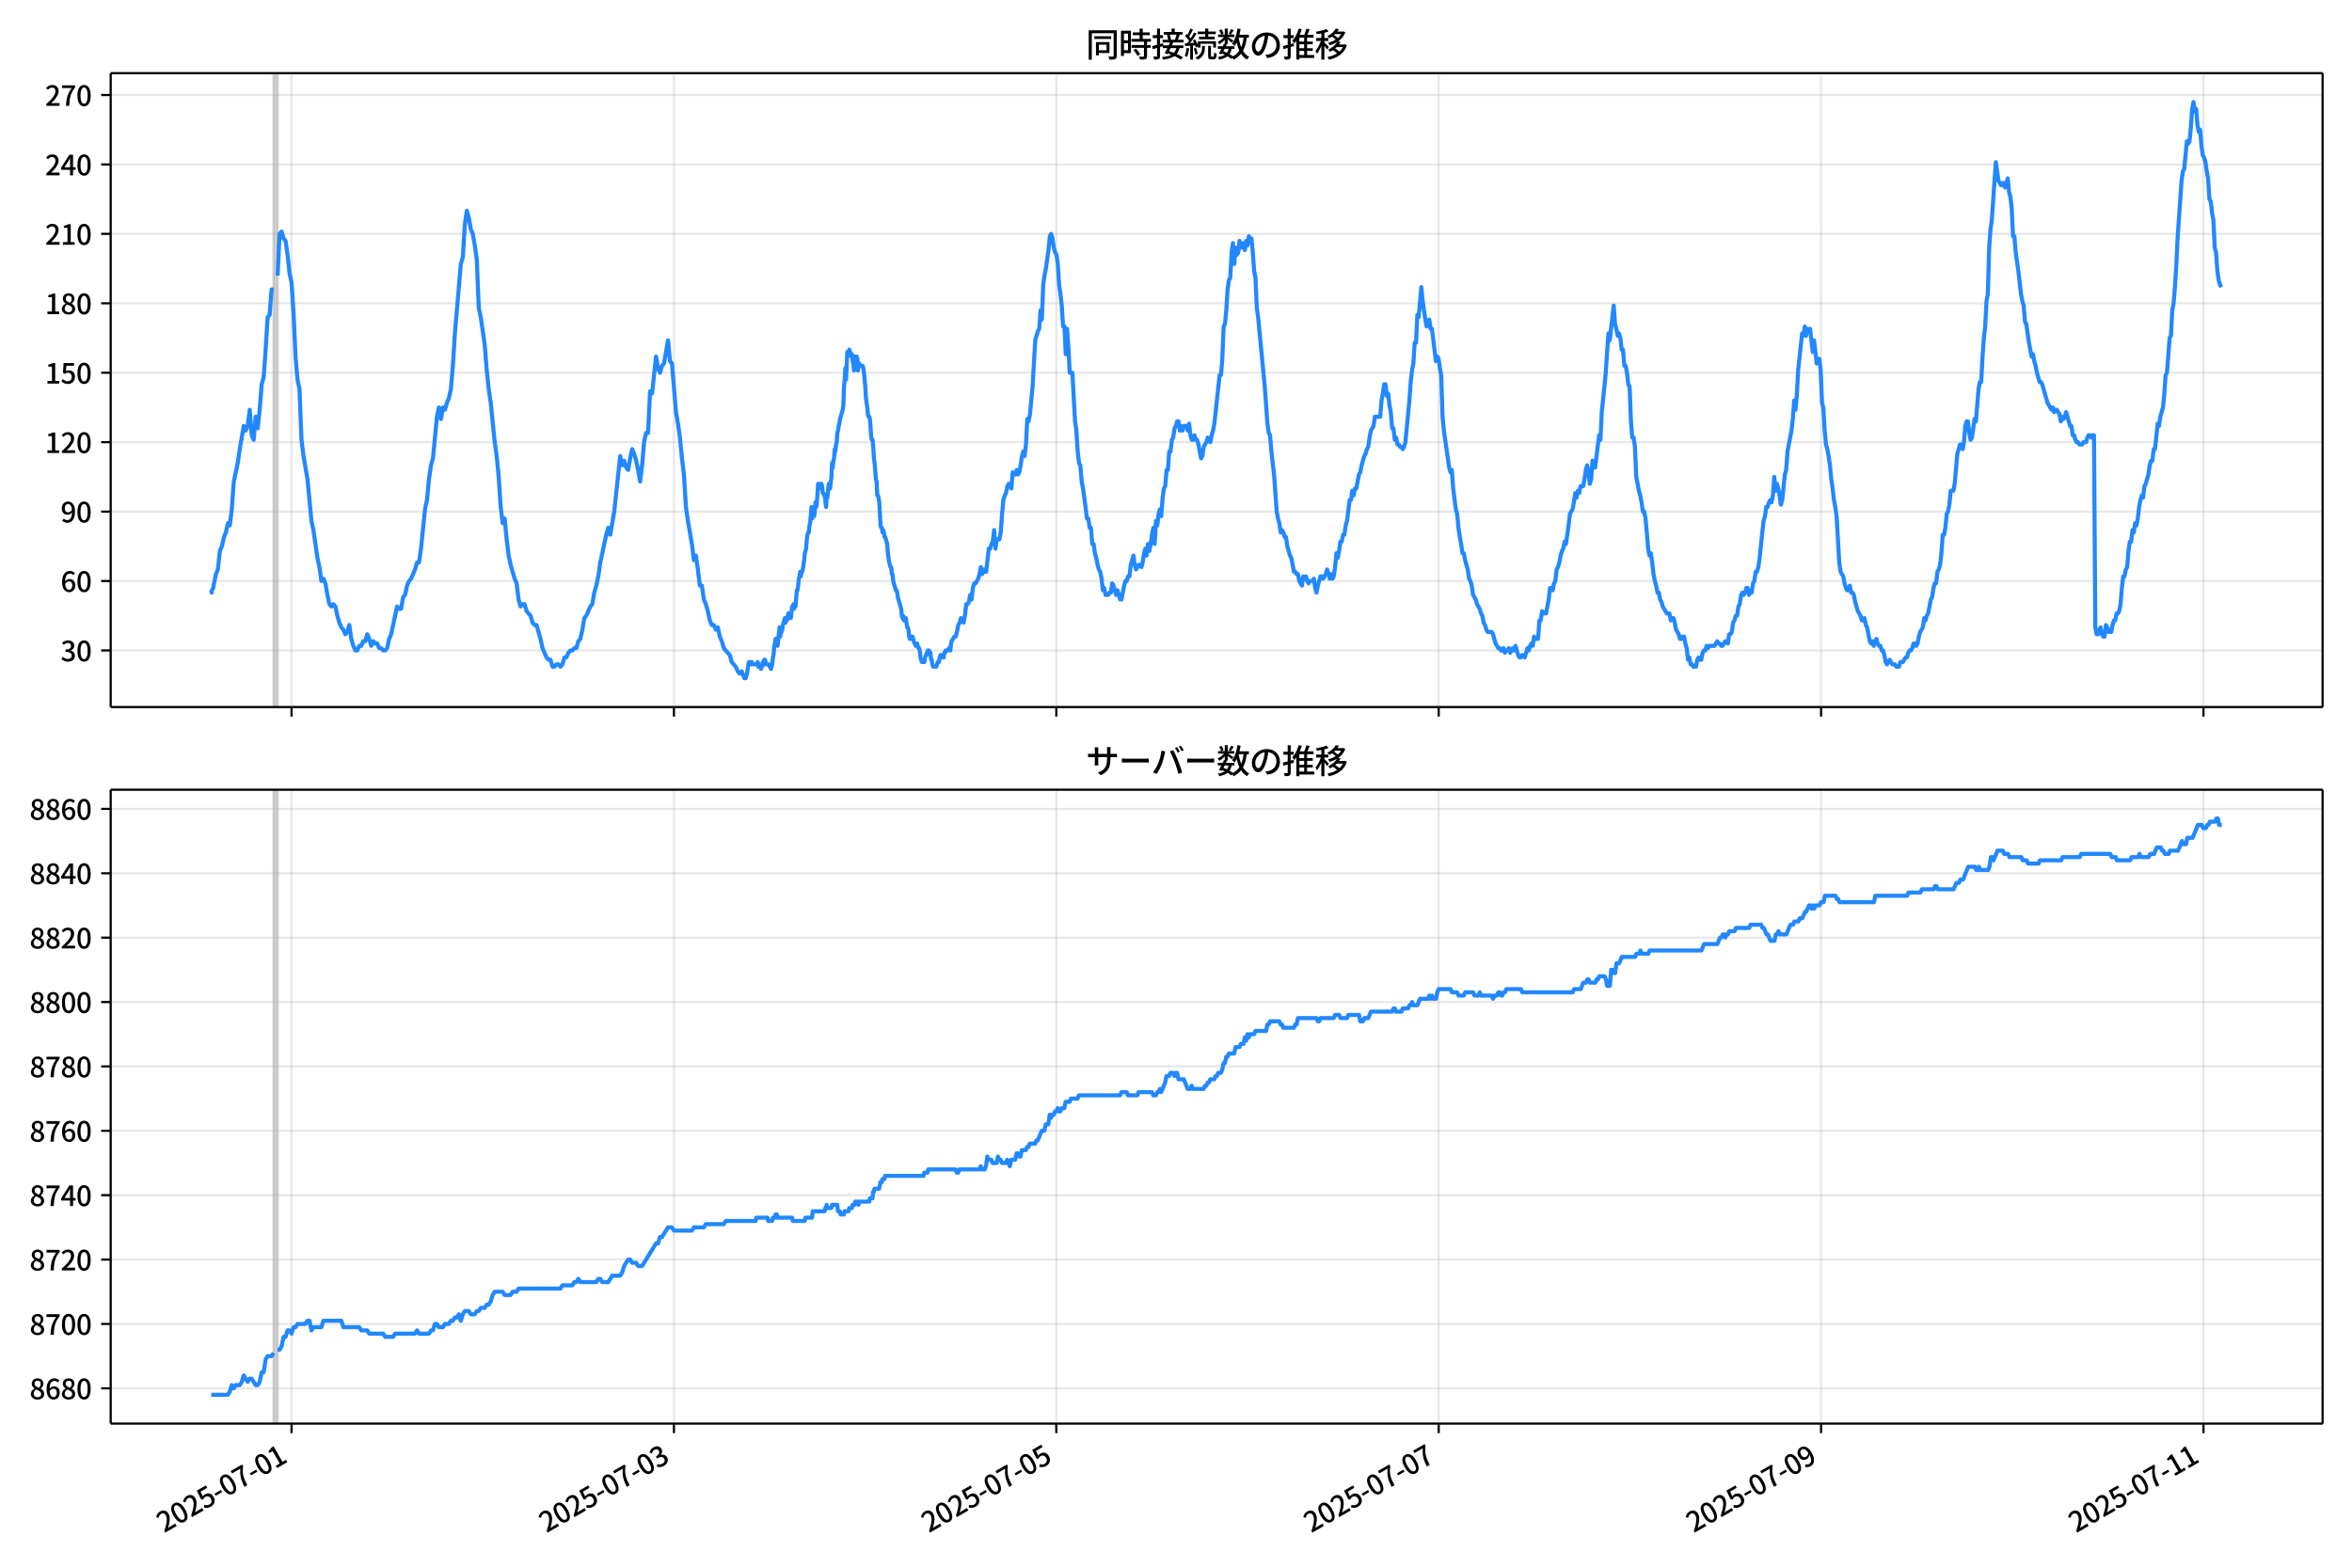 <!DOCTYPE svg  PUBLIC '-//W3C//DTD SVG 1.1//EN'  'http://www.w3.org/Graphics/SVG/1.1/DTD/svg11.dtd'>
<svg version="1.1" viewBox="0 0 864 576" xmlns="http://www.w3.org/2000/svg" xmlns:xlink="http://www.w3.org/1999/xlink">
 <defs>
  <style type="text/css">*{stroke-linejoin: round; stroke-linecap: butt}</style>
 </defs>
 <g id="aa">
  <g id="ab">
   <path d="m0 576h864v-576h-864z" fill="#fff"/>
  </g>
  <g id="ac">
   <g id="ad">
    <path d="m40.66 259.78h812.54v-232.9h-812.54z" fill="#fff"/>
   </g>
   <g id="ae">
    <path d="m100.51 259.78h1.463v-232.9h-1.463z" clip-path="url(#e)" fill="#808080" opacity=".3" stroke="#808080"/>
   </g>
   <g id="af">
    <g id="ag">
     <g id="ah">
      <path d="m107.09 259.78v-232.9" clip-path="url(#e)" fill="none" stroke="#b0b0b0" stroke-linecap="square" stroke-opacity=".3" stroke-width=".8"/>
     </g>
     <g id="ai">
      <defs>
       <path id="h" d="m0 0v3.5" stroke="#000" stroke-width=".8"/>
      </defs>
      <use x="107.095" y="259.778" stroke="#000000" stroke-width=".8" xlink:href="#h"/>
     </g>
    </g>
    <g id="aj">
     <g id="ak">
      <path d="m247.56 259.78v-232.9" clip-path="url(#e)" fill="none" stroke="#b0b0b0" stroke-linecap="square" stroke-opacity=".3" stroke-width=".8"/>
     </g>
     <g id="al">
      <use x="247.563" y="259.778" stroke="#000000" stroke-width=".8" xlink:href="#h"/>
     </g>
    </g>
    <g id="am">
     <g id="an">
      <path d="m388.03 259.78v-232.9" clip-path="url(#e)" fill="none" stroke="#b0b0b0" stroke-linecap="square" stroke-opacity=".3" stroke-width=".8"/>
     </g>
     <g id="ao">
      <use x="388.032" y="259.778" stroke="#000000" stroke-width=".8" xlink:href="#h"/>
     </g>
    </g>
    <g id="ap">
     <g id="aq">
      <path d="m528.5 259.78v-232.9" clip-path="url(#e)" fill="none" stroke="#b0b0b0" stroke-linecap="square" stroke-opacity=".3" stroke-width=".8"/>
     </g>
     <g id="ar">
      <use x="528.501" y="259.778" stroke="#000000" stroke-width=".8" xlink:href="#h"/>
     </g>
    </g>
    <g id="as">
     <g id="at">
      <path d="m668.97 259.78v-232.9" clip-path="url(#e)" fill="none" stroke="#b0b0b0" stroke-linecap="square" stroke-opacity=".3" stroke-width=".8"/>
     </g>
     <g id="au">
      <use x="668.969" y="259.778" stroke="#000000" stroke-width=".8" xlink:href="#h"/>
     </g>
    </g>
    <g id="av">
     <g id="aw">
      <path d="m809.44 259.78v-232.9" clip-path="url(#e)" fill="none" stroke="#b0b0b0" stroke-linecap="square" stroke-opacity=".3" stroke-width=".8"/>
     </g>
     <g id="ax">
      <use x="809.438" y="259.778" stroke="#000000" stroke-width=".8" xlink:href="#h"/>
     </g>
    </g>
   </g>
   <g id="ay">
    <g id="az">
     <g id="ba">
      <path d="m40.66 238.99h812.54" clip-path="url(#e)" fill="none" stroke="#b0b0b0" stroke-linecap="square" stroke-opacity=".3" stroke-width=".8"/>
     </g>
     <g id="bb">
      <defs>
       <path id="b" d="m0 0h-3.5" stroke="#000" stroke-width=".8"/>
      </defs>
      <use x="40.66" y="238.988" stroke="#000000" stroke-width=".8" xlink:href="#b"/>
     </g>
     <g id="bc">
      <!-- 30 -->
      <g transform="translate(22.26 242.97) scale(.1 -.1)">
       <defs>
        <path id="r" transform="scale(.016)" d="m1715-90q-371 0-656 90t-503 240q-217 150-377 323l359 474q211-205 479-359 269-153 634-153 269 0 467 92 199 93 311 266t112 423q0 256-125 451t-429 300q-304 106-835 106v551q467 0 732 105 266 106 384 291 119 186 119 423 0 307-192 489-192 183-531 183-269 0-503-119-233-118-438-316l-384 460q282 256 614 413 333 157 737 157 422 0 748-144 327-144 512-413 186-269 186-659 0-403-221-685-221-281-592-422v-26q269-70 490-227t349-400 128-557q0-422-215-726-214-304-573-468-358-163-787-163z"/>
        <path id="a" transform="scale(.016)" d="m1830-90q-460 0-806 275-346 276-535 823-188 547-188 1366 0 820 188 1357 189 538 535 803 346 266 806 266 461 0 800-269 340-269 528-803 189-534 189-1354 0-819-189-1366-188-547-528-823-339-275-800-275zm0 589q237 0 422 185 186 186 288 599 103 413 103 1091 0 679-103 1082-102 403-288 582-185 180-422 180-236 0-422-180-186-179-292-582-105-403-105-1082 0-678 105-1091 106-413 292-599 186-185 422-185z"/>
       </defs>
       <use xlink:href="#r"/>
       <use transform="translate(57)" xlink:href="#a"/>
      </g>
     </g>
    </g>
    <g id="bd">
     <g id="be">
      <path d="m40.66 213.48h812.54" clip-path="url(#e)" fill="none" stroke="#b0b0b0" stroke-linecap="square" stroke-opacity=".3" stroke-width=".8"/>
     </g>
     <g id="bf">
      <use x="40.66" y="213.479" stroke="#000000" stroke-width=".8" xlink:href="#b"/>
     </g>
     <g id="bg">
      <!-- 60 -->
      <g transform="translate(22.26 217.46) scale(.1 -.1)">
       <defs>
        <path id="l" transform="scale(.016)" d="m1971-90q-339 0-634 144-294 144-518 435-224 292-352 733-128 442-128 1044 0 678 147 1161 148 483 397 784 250 301 570 445t665 144q397 0 688-147 292-147 490-359l-403-448q-128 154-327 253-198 99-409 99-307 0-567-182-259-182-413-605-153-422-153-1145 0-608 115-1002t326-589q212-195 493-195 212 0 375 121 163 122 259 343t96 522q0 300-90 511-89 212-259 320-169 109-419 109-211 0-451-134t-458-461l-25 538q134 192 313 323t374 201q196 71 375 71 397 0 694-163 298-163 467-490 170-326 170-825 0-468-195-817-195-348-512-544-317-195-701-195z"/>
       </defs>
       <use xlink:href="#l"/>
       <use transform="translate(57)" xlink:href="#a"/>
      </g>
     </g>
    </g>
    <g id="bh">
     <g id="bi">
      <path d="m40.66 187.97h812.54" clip-path="url(#e)" fill="none" stroke="#b0b0b0" stroke-linecap="square" stroke-opacity=".3" stroke-width=".8"/>
     </g>
     <g id="bj">
      <use x="40.66" y="187.97" stroke="#000000" stroke-width=".8" xlink:href="#b"/>
     </g>
     <g id="bk">
      <!-- 90 -->
      <g transform="translate(22.26 191.95) scale(.1 -.1)">
       <defs>
        <path id="q" transform="scale(.016)" d="m1562-90q-410 0-708 150-297 151-502 356l403 461q141-160 346-256t422-96q224 0 425 102 202 103 352 333 151 230 237 614 87 384 87 941 0 589-115 970t-323 563-496 182q-205 0-372-118-166-118-262-336t-96-525q0-301 86-512 87-211 259-323 173-112 417-112 224 0 460 141 237 141 448 461l32-544q-134-180-313-314t-371-208-384-74q-391 0-689 166-297 167-467 496-169 330-169 823 0 467 195 816t515 541 698 192q339 0 636-138 298-137 519-419 221-281 349-710t128-1018q0-691-141-1187t-391-807q-249-310-563-461-313-150-652-150z"/>
       </defs>
       <use xlink:href="#q"/>
       <use transform="translate(57)" xlink:href="#a"/>
      </g>
     </g>
    </g>
    <g id="bl">
     <g id="bm">
      <path d="m40.66 162.46h812.54" clip-path="url(#e)" fill="none" stroke="#b0b0b0" stroke-linecap="square" stroke-opacity=".3" stroke-width=".8"/>
     </g>
     <g id="bn">
      <use x="40.66" y="162.461" stroke="#000000" stroke-width=".8" xlink:href="#b"/>
     </g>
     <g id="bo">
      <!-- 120 -->
      <g transform="translate(16.56 166.45) scale(.1 -.1)">
       <defs>
        <path id="k" transform="scale(.016)" d="m544 0v608h1037v3277h-845v467q333 58 579 147 247 90 451 218h557v-4109h915v-608h-2694z"/>
        <path id="d" transform="scale(.016)" d="m282 0v429q697 621 1164 1136 468 515 701 956 234 442 234 826 0 256-87 451-86 196-262 301-176 106-445 106-275 0-506-151-230-150-422-368l-416 410q301 333 637 518 336 186 803 186 429 0 749-176t496-493 176-745q0-455-224-919t-615-935q-390-470-889-950 186 20 394 36t374 16h1184v-634h-3046z"/>
       </defs>
       <use xlink:href="#k"/>
       <use transform="translate(57)" xlink:href="#d"/>
       <use transform="translate(114)" xlink:href="#a"/>
      </g>
     </g>
    </g>
    <g id="bp">
     <g id="bq">
      <path d="m40.66 136.95h812.54" clip-path="url(#e)" fill="none" stroke="#b0b0b0" stroke-linecap="square" stroke-opacity=".3" stroke-width=".8"/>
     </g>
     <g id="br">
      <use x="40.66" y="136.952" stroke="#000000" stroke-width=".8" xlink:href="#b"/>
     </g>
     <g id="bs">
      <!-- 150 -->
      <g transform="translate(16.56 140.94) scale(.1 -.1)">
       <defs>
        <path id="j" transform="scale(.016)" d="m1715-90q-365 0-653 90t-506 237q-217 147-383 307l352 480q134-134 294-246t361-183q202-70 452-70 262 0 473 118 212 119 333 346 122 227 122 541 0 460-247 716-246 256-649 256-224 0-384-64t-365-198l-365 237 141 2240h2387v-627h-1747l-109-1204q154 77 307 118 154 42 340 42 397 0 723-160t518-490q192-329 192-847 0-519-224-887t-586-560q-361-192-777-192z"/>
       </defs>
       <use xlink:href="#k"/>
       <use transform="translate(57)" xlink:href="#j"/>
       <use transform="translate(114)" xlink:href="#a"/>
      </g>
     </g>
    </g>
    <g id="bt">
     <g id="bu">
      <path d="m40.66 111.44h812.54" clip-path="url(#e)" fill="none" stroke="#b0b0b0" stroke-linecap="square" stroke-opacity=".3" stroke-width=".8"/>
     </g>
     <g id="bv">
      <use x="40.66" y="111.443" stroke="#000000" stroke-width=".8" xlink:href="#b"/>
     </g>
     <g id="bw">
      <!-- 180 -->
      <g transform="translate(16.56 115.43) scale(.1 -.1)">
       <defs>
        <path id="f" transform="scale(.016)" d="m1830-90q-441 0-787 163-345 164-547 448-202 285-202 650 0 314 122 557t314 419 403 291v32q-256 186-442 458-185 272-185 643 0 365 176 640t480 425q304 151 694 151 410 0 704-160t457-439q164-278 164-649 0-237-96-448t-234-381q-137-169-291-278v-32q218-115 397-285 179-169 288-406t109-557q0-346-189-628-189-281-532-448-342-166-803-166zm314 2708q205 198 310 419 106 221 106 464 0 211-83 384t-247 272q-163 99-393 99-288 0-480-183-192-182-192-502 0-256 134-429 135-172 359-294t486-230zm-294-2170q236 0 418 89 183 90 285 253 103 164 103 388 0 211-90 367-89 157-246 272-157 116-368 215t-454 195q-244-173-398-426-153-252-153-553 0-237 118-416 119-179 324-282 205-102 461-102z"/>
       </defs>
       <use xlink:href="#k"/>
       <use transform="translate(57)" xlink:href="#f"/>
       <use transform="translate(114)" xlink:href="#a"/>
      </g>
     </g>
    </g>
    <g id="bx">
     <g id="by">
      <path d="m40.66 85.933h812.54" clip-path="url(#e)" fill="none" stroke="#b0b0b0" stroke-linecap="square" stroke-opacity=".3" stroke-width=".8"/>
     </g>
     <g id="bz">
      <use x="40.66" y="85.933" stroke="#000000" stroke-width=".8" xlink:href="#b"/>
     </g>
     <g id="ca">
      <!-- 210 -->
      <g transform="translate(16.56 89.919) scale(.1 -.1)">
       <use xlink:href="#d"/>
       <use transform="translate(57)" xlink:href="#k"/>
       <use transform="translate(114)" xlink:href="#a"/>
      </g>
     </g>
    </g>
    <g id="cb">
     <g id="cc">
      <path d="m40.66 60.424h812.54" clip-path="url(#e)" fill="none" stroke="#b0b0b0" stroke-linecap="square" stroke-opacity=".3" stroke-width=".8"/>
     </g>
     <g id="cd">
      <use x="40.66" y="60.424" stroke="#000000" stroke-width=".8" xlink:href="#b"/>
     </g>
     <g id="ce">
      <!-- 240 -->
      <g transform="translate(16.56 64.41) scale(.1 -.1)">
       <defs>
        <path id="m" transform="scale(.016)" d="m2170 0v3072q0 192 12 457 13 266 20 458h-26q-90-179-183-365-92-185-195-364l-921-1415h2579v-576h-3328v493l1875 2957h858v-4717h-691z"/>
       </defs>
       <use xlink:href="#d"/>
       <use transform="translate(57)" xlink:href="#m"/>
       <use transform="translate(114)" xlink:href="#a"/>
      </g>
     </g>
    </g>
    <g id="cf">
     <g id="cg">
      <path d="m40.66 34.915h812.54" clip-path="url(#e)" fill="none" stroke="#b0b0b0" stroke-linecap="square" stroke-opacity=".3" stroke-width=".8"/>
     </g>
     <g id="ch">
      <use x="40.66" y="34.915" stroke="#000000" stroke-width=".8" xlink:href="#b"/>
     </g>
     <g id="ci">
      <!-- 270 -->
      <g transform="translate(16.56 38.901) scale(.1 -.1)">
       <defs>
        <path id="g" transform="scale(.016)" d="m1235 0q32 646 109 1187t224 1024 384 941 576 938h-2208v627h3027v-455q-409-512-665-989-256-476-397-969t-205-1053-90-1251h-755z"/>
       </defs>
       <use xlink:href="#d"/>
       <use transform="translate(57)" xlink:href="#g"/>
       <use transform="translate(114)" xlink:href="#a"/>
      </g>
     </g>
    </g>
   </g>
   <g id="cj">
    <path d="m77.594 216.88.139.85.123-.85.507-.85.259-1.701.69-3.401.73-1.701.734-6.802.73-1.701.758-3.401.728-1.701.733-3.401.689.85.732-5.952.732-10.204 1.463-6.802.732-5.102 1.463-8.503.732 1.701.732-1.701.732-5.952.732 9.353.732 1.701.732-8.503.732 4.252.732-6.802.732-9.353.732-2.551.732-10.204.732-11.904.732-.85.732-9.353h.732m1.463-5.102.732-15.305.732-.85.732 2.551.732.85.732 5.102.732 6.802.732 3.401.732 11.054.732 16.156.732 8.503.732 3.401.732 18.707.732 5.952 1.463 8.503 1.463 15.305.732 3.401 1.463 10.204.732 3.401.732 5.102.732-.85.732 1.701.732 4.252.732 3.401.732.85.732-.85.732.85.732 3.401.732 2.551.732 1.701.732.85.732 1.701.732-.85.732-2.551.732 5.102.732 2.551.732 1.701h.732l.732-1.701h.732l.732-1.701h.732l.732-2.551.732 1.701.732 2.551.732-1.701.732.85h.732l.732 1.701h.732l.732.85h.732l.732-.85.732-3.401.732-1.701 2.195-10.204.732.85h.732l.732-4.252.732-.85.732-3.401.732-1.701.732-.85 1.463-3.401.732-2.551h.732l.732-5.102 1.463-14.455.732-3.401.732-7.653.732-5.102.732-2.551 1.463-15.305.732-3.401.732 4.252.732-4.252.732.85.732-2.551.732-1.701.732-3.401.732-8.503.732-11.904 2.195-25.509.732-2.551.732-11.904.732-5.102.732 2.551.732 4.252.732 1.701.732 4.252.732 5.102.732 17.856.732 3.401 1.463 10.204.732 9.353.732 6.802.732 5.102 1.463 14.455.732 5.102.732 7.653.732 11.054.732 5.952.732-1.701.732 7.653.732 5.952.732 3.401 1.463 5.102.732 1.701.732 5.952.732 2.551.732-.85h.732l.732 2.551 1.463 1.701.732 2.551.732.85h.732l1.463 5.102.732 3.401 1.463 3.401.732.85h.732l.732 2.551h.732l.732-.85h.732l.732.85.732-.85.732-2.551h.732l.732-1.701.732-.85h.732l.732-.85h.732l.732-2.551.732-.85.732-3.401.732-4.252.732-.85 1.463-3.401.732-.85.732-4.252.732-2.551.732-3.401.732-5.102 2.195-10.204.732-2.551.732 2.551 1.463-8.503 2.195-20.407.732 3.401.732-1.701.732 2.551.732.85.732-4.252.732-3.401.732 1.701.732 2.551.732 3.401.732 4.252.732-5.952.732-8.503.732-3.401h.732l.732-15.305.732.85 1.463-13.605.732 4.252.732 1.701.732-2.551.732-.85 1.463-8.503.732 7.653.732.85 1.463 17.856.732 4.252.732 5.102.732 7.653.732 5.952.732 11.904.732 5.102 1.463 8.503.732 5.952.732-1.701.732 5.102.732 5.952h.732l.732 5.102.732 1.701.732 2.551.732 3.401.732 1.701h.732l.732 1.701.732-.85.732 3.401.732 1.701.732 2.551 2.195 2.551.732 2.551 1.463 1.701.732 1.701.732.85.732-.85.975 2.551h.488l.488-1.701.488-3.401.244-.85h.488l.244.85.244-.85.244.85h1.707l.244-.85.244 1.701h.244l.244-.85.488 1.701.244-.85h.244l.244-1.701.244.85.244-1.701h.244l.488 1.701h.975l.244.85h.244l.244.85.488-1.701.244-2.551.244-.85.244-3.401.244-.85.244-1.701h.488l.244 2.551.732-6.802.244 3.401.244-1.701h.244l.244-.85.244-1.701.732-2.551.244 1.701.244-.85h.244l.244-.85.244-1.701h.488l.244 1.701h.244l.488-4.252h.244l.244-.85.244 1.701.244-1.701.244.85.488-5.952h.244l.244-1.701.244-2.551.244-.85.244-1.701.244 1.701.244-1.701h.244l.244-.85.488-3.401.244-2.551.488-1.701.244-3.401.244-1.701.244-.85h.244l.244-2.551.244-.85.488-5.952.244 4.252.244-2.551h.244l.244 1.701.244-1.701.244-3.401.244 1.701.244-.85.488-7.653h.244l.488 1.701.244-1.701h.244l.244.85.244 2.551h.244l.244.85h.244l.488 4.252.244-4.252.244.85.488-5.102.488 1.701.488-4.252.244-5.102.244 1.701.244-2.551.244-.85.244-3.401.244.85.244-2.551.244-.85.244-3.401.244-.85.244-1.701.244-.85.244-1.701.975-3.401.244-1.701.244-6.802.244-2.551.244-4.252.244 4.252.488-10.204h.244l.244.85.244-1.701.732 2.551.244-.85.244 2.551.244.85.244 2.551.244-5.102.244 1.701.244.85.244-2.551.244.85.244 4.252.244-1.701.244-.85.244.85h.975l.244.85.244 1.701.488 5.102.244 4.252.488 3.401.244 2.551.244.85h.244l.244.85.488 6.802.244.85h.244l.244 2.551.244 4.252.244 1.701.488 5.952.244.85.244 5.102h.244l.244.85.244 1.701.488 8.503.244.85h.244l.244 1.701.244-.85.244.85.244 1.701h.244l.732 2.551.244 3.401.488 3.401.488 1.701h.244l.244 2.551h.244l.244 2.551.975 3.401h.244l.244.85.244 1.701 1.219 4.252.244 2.551.244.85.244-.85.244 1.701.244-.85h.488l.488 3.401h.244l.244.85.244 2.551.244.85h.488l.244-.85h.244l.732 2.551h.244l.244.85.244-.85h.244l.488 1.701h.244l.244.85.244 2.551.488 1.701h.488l.244-.85.244.85.244-1.701.244-.85h.244l.488-1.701.244.85.244-.85.244.85h.244l.244 2.551h.244l.244 1.701.244.85h1.219l.488-1.701h.488l.244-1.701.244-.85h.488l.244.85h.488l.244-1.701h.244l.244-.85h.732l.488-.85.488.85.244-2.551.244-.85.975-1.701h.488l.488-1.701.488-2.551.488-.85.488-1.701.975 1.701.488-2.551.488-4.252h.488l.488-.85.488-2.551.488 1.701.488-4.252.488-1.701h.488l.975-1.701.488-1.701.488-2.551.488 2.551.488-1.701.488.85h.488l.975-8.503h.488l.488-1.701.488-.85.488-4.252.488 6.802.488-3.401h.975l.488-2.551.488-6.802.488-5.102.488-1.701.488-.85.488-2.551.488-.85.975 1.701.488-5.952.488.85h.488l.488-1.701.488 1.701.488-.85.488-2.551.488-3.401.488-1.701.488 1.701.488-4.252.488-9.353.488.85.488-2.551.975-10.204.975-17.006.975-3.401.488-.85.488-6.802.488 3.401.488-12.755.488-3.401.488-2.551.975-6.802.488-5.102.488-.85.488 1.701.488 3.401.488 1.701.488.85.488 3.401.488 7.653.488 3.401.488 4.252.488 7.653h.488l.488 10.204.488-9.353.488 6.802.488 9.353h.975l.975 17.856.488 3.401.488 7.653.488 4.252.488.85.488 5.952.488 2.551.488 3.401.975 7.653h.488l.488 3.401h.488l.488 5.952h.488l.488 3.401.488 1.701.488 2.551.488 1.701.488.85.488 2.551.488 4.252.488-.85.488 2.551h.975l.488-.85h.488l.488-3.401.488.85.975 3.401.488-1.701.975 3.401h.488l.975-5.102.488-1.701h.488l.488-1.701h.488l.488-4.252.975-3.401.488 3.401.488 1.701.975-1.701h.488l.488.85.488-1.701.488-3.401.488-1.701.488 2.551.488-4.252.488 2.551.488-2.551.488-3.401.488-2.551.488 5.952.488-8.503.488 1.701.488-4.252.488-1.701.488 2.551.488-6.802.488-3.401.488-.85.488-5.952h.488l.488-6.802h.488l.488-4.252.488-.85.488-3.401.488-.85.488-1.701h.488l.488 3.401.488-1.701.488 1.701.488-1.701h.975l.488 1.701.488-2.551.488 4.252.488 1.701h.488l.488-1.701.488 1.701h.488l.488 1.701.975 5.102.488-.85.488-3.401.975-1.701.488-1.701.975 1.701.488-2.551.488-1.701.488-2.551 1.951-17.856h.488l.488-5.952.488-11.904.488-.85.488-5.102.488-7.653.488-3.401.488-.85.488-9.353.488-3.401.488 7.653.488-5.952.488 2.551.488-.85.488-4.252.488 2.551.975-1.701.488 2.551.488-3.401.488 1.701.488-3.401.488.85h.488l.488 5.102.488 6.802.488 2.551.488 11.054.488 3.401 2.439 25.509.975 13.605.488 3.401.488.85.488 5.952.975 8.503.975 13.605.488 2.551.488 1.701.488 3.401.488-.85.488.85.488 1.701h.488l.488 3.401.975 3.401.488.85.975 5.102h.488l.488.85h.488l.488 2.551.975 1.701.488-3.401.488.85.488-.85.488 1.701.488.85.488-.85h.975l.488-.85.488 3.401.488 1.701.488-2.551.975-3.401h.488l.488.85.975-1.701.488-1.701.975 3.401.488-1.701.488 1.701.488-.85.488-3.401.488-5.102.488 1.701.488-2.551.488-3.401h.488l.488-2.551h.488l.488-3.401.488-1.701.975-7.653h.488l.488-3.401.488 1.701.488-2.551h.488l.975-5.102.488-.85.488-2.551.975-3.401.488-.85.488-1.701.488-.85.488-3.401.488-2.551.975-1.701.488-3.401h1.951l.488-5.952.488-2.551.488-3.401h.488l.488 4.252.488-.85.488 4.252.488 2.551.488 5.952h.488l.488 4.252.488-.85.488 2.551h.488l.488.85h.488l.488.85.488-.85.488-1.701 1.463-15.305.488-6.802.488-4.252.488-2.551.488-7.653h.488l.488-10.204.488.85.975-11.054.488 5.102.975 6.802.488 2.551.488-.85.488-1.701.488 3.401h.488l1.463 11.904.488-1.701.488.85.488 3.401.488 2.551.488 15.305.488 5.102 1.951 13.605.488 1.701.488-.85.488 6.802.975 7.653.488 1.701.488 5.102.488 3.401.488 2.551.488 3.401h.488l.488 2.551.975 3.401.488 3.401.488.85.488 1.701.488 3.401.975 1.701.488 1.701.975 1.701.488 1.701.488.85.488 2.551.488.85.488 1.701.488.85h1.463l.488.85.975 3.401.975 1.701h.488l.488.85h.488l.488-.85.488 1.701.488-.85h.488l.488-.85.488 1.701.975-1.701.488.85.488-1.701.975 3.401.488.85h.488l.488-.85h.488l.488.85.975-3.401.488.85.488-1.701.488-.85.488.85.488-3.401.488.85h.975l.488-6.802h.488l.488-3.401.488.85h.975l.975-5.102.488-4.252h.488l.488.85.488-2.551.488-.85.488-4.252.488-.85.488-1.701.488-2.551.488-1.701.488-.85.488-2.551.488.85.975-6.802.488-4.252.975-1.701.488-2.551.488-3.401.488 1.701.488-2.551.488.85.488-2.551h.975l.488-2.551.488-3.401.488-1.701.488 2.551.488 4.252.488-1.701.488-6.802.488 2.551h.488l1.463-11.904.488 1.701.488-10.204.975-9.353.488-5.102.975-14.455.488 2.551 1.463-12.755.488 6.802.488 1.701.488 2.551.488-.85.488 1.701.488 4.252h.488l.488 5.952h.488l.488 2.551.488 4.252.488.85.488 12.755.488 5.952h.488l.488 3.401.488 11.054.975 5.102.488 1.701.488 2.551.488 3.401h.488l.488 2.551.975 11.054.488 2.551.488-.85.488 3.401.488 4.252.488 2.551.488 1.701.488 2.551h.488l.488 2.551.488.85.488 1.701 1.463 2.551h.975l.488 2.551.488-.85h.488l.488 1.701.488 2.551.975 1.701.488 1.701h.488l.488-.85h.488l.488 2.551.488 1.701.488 4.252.488-.85.488 2.551h.488l.488.85h.975l.488-2.551.488-.85.488.85h.488l.488-2.551.488-.85h.488l.488-1.701.488.85.488-.85h1.951l.975-1.701.488.85h.488l.488.85h.488l.975-1.701h.488l.488.85.488-3.401h.488l.488-.85.488-3.401.488-.85.488-1.701h.488l.488-3.401.488-.85.488-3.401.488-.85.488.85.488-.85.488-1.701h.488l.488 2.551.488-1.701.488.85.488-3.401.488-.85.488-3.401h.488l.488-1.701.488-3.401.975-9.353.488-4.252.488-1.701.488-3.401h.488l.488-1.701.488-.85.488.85.488-2.551.488-6.802.488 5.102.488-2.551.488 1.701.488 2.551.488 3.401.488-1.701.975-9.353.488-1.701.488-6.802 1.463-7.653.488-4.252.488-6.802.488 3.401.488-5.102.488-9.353 1.463-13.605.488.85.488-3.401.488 3.401.488-2.551.488.85.488-.85.975 8.503.488-4.252.975 8.503.488-1.701h.488l.488 4.252.488 11.904.488 1.701.488 8.503.488 5.102.488 1.701.488 2.551.488 3.401.488 5.102.488 3.401.488 4.252.488 2.551.488 3.401.975 17.006.488 3.401.975 1.701.488 2.551.488 1.701.488.85h.488l.488-1.701.488 2.551h.488l.488.85.488 2.551.975 3.401.975 1.701.488 1.701h.488l.488-.85.488 2.551.488.85.975 5.102.488.85.488-.85.488 1.701.488-1.701.488-.85.488 1.701.488.85h.488l.488 1.701h.488l.488 1.701.488 2.551.488.85.975-1.701.975 1.701h.975l.488.85h.975l.488-1.701h.975l.975-1.701h.488l.488-1.701.488-.85h.488l.488-.85.488-1.701h.488l.488.85.488-.85.488-2.551.488-1.701.975-1.701.488-3.401.488.85.488-1.701.488-.85.975-5.102.488-.85.488-3.401.488-1.701h.488l.488-4.252.488-.85.488-1.701.488-4.252.488-6.802h.488l.488-2.551.488-5.102.488-.85.488-2.551.488-5.102h.975l.488-2.551.975-11.054.975-3.401h.488l.488 1.701.488-2.551.488-5.952.488-1.701h.488l.488 4.252.488 2.551.488-.85.975-6.802.488.85.975-11.904.488-2.551h.488l.488-9.353.488-6.802.488-4.252.488-9.353.488-2.551.488-17.006.488-6.802.488-3.401 1.463-21.258.975 6.802.975 1.701.488-.85h.488l.488 1.701.975-3.401.488 5.102.488 1.701.488 4.252.488 10.204h.488l.488 5.952.975 6.802.975 8.503.488 2.551.488 1.701.488 5.952.488.85.975 6.802.975 5.102.488-.85.488 2.551.488 1.701.488 2.551.975 3.401h.488l.488.85 1.951 6.802 1.463 2.551.488-.85.488 1.701.488-.85h.488l.975 1.701.488 2.551.488-1.701.488.85.488-.85.488-1.701 1.463 5.102h.488l.488 3.401h.488l.488 1.701.488.85h.488l.488.85h.975l.488-.85h.975l.488-1.701.488-.85h.488l.488.85.488-.85h.488l.488 70.575.488 2.551h.488l.488-1.701.488-.85.488 2.551.488.85h.488l.488-4.252.488.85.488 1.701.488-.85.488.85.488-2.551.488-1.701h.488l.488-2.551h.488l.488-.85.488-2.551.488-5.952.488-4.252h.488l.488-2.551.488-.85.488-5.952.488-3.401h.488l.488-4.252.488.85.488-3.401.488.85.488-2.551.488-4.252.488-2.551.488-1.701.488.85.488-4.252.488-.85.975-3.401.488-3.401.488-1.701h.488l.488-4.252h.488l.975-9.353.488.85.488-3.401.975-3.401.488-5.102.488-6.802.488-.85.975-12.755.488-.85.488-9.353.488-2.551.488-5.952.488-7.653.488-10.204 1.463-21.258.488-3.401.488-.85.975-10.204.488.85.488-.85.488-5.102.488-6.802.488-2.551.488 3.401.488-.85.488 5.952.488 2.551.488-.85.488 5.952.488 3.401.488.85.488 1.701.488 3.401.488 2.551.488 7.653.488.85.488 4.252.488 2.551.488 10.204.488 1.701.488 6.802.488 3.401.488 1.701.488.85v0" clip-path="url(#e)" fill="none" stroke="#28f" stroke-linecap="square" stroke-width="1.5"/>
   </g>
   <g id="ck">
    <path d="m40.66 259.78v-232.9" fill="none" stroke="#000" stroke-linecap="square" stroke-width=".8"/>
   </g>
   <g id="cl">
    <path d="m853.2 259.78v-232.9" fill="none" stroke="#000" stroke-linecap="square" stroke-width=".8"/>
   </g>
   <g id="cm">
    <path d="m40.66 259.78h812.54" fill="none" stroke="#000" stroke-linecap="square" stroke-width=".8"/>
   </g>
   <g id="cn">
    <path d="m40.66 26.88h812.54" fill="none" stroke="#000" stroke-linecap="square" stroke-width=".8"/>
   </g>
   <g id="co">
    <!-- 同時接続数の推移 -->
    <g transform="translate(398.93 20.88) scale(.12 -.12)">
     <defs>
      <path id="x" transform="scale(.016)" d="m1587 3936h3232v-518h-3232v518zm320-1114h557v-2534h-557v2534zm301 0h2291v-2086h-2291v512h1734v1069h-1734v505zm-1683 2260h5113v-570h-4524v-5056h-589v5626zm4768 0h595v-4896q0-250-67-397t-227-218q-160-77-426-96t-675-19q-13 83-45 192t-77 218q-45 108-89 185 281-13 527-13 247 0 330 0 83 7 118 42 36 35 36 112v4890z"/>
      <path id="v" transform="scale(.016)" d="m2714 4672h3238v-525h-3238v525zm-244-1235h3712v-538h-3712v538zm20-1184h3635v-531h-3635v531zm1523 3155h595v-2310h-595v2310zm832-2451h589v-2823q0-230-61-364-61-135-227-199-167-70-423-86t-633-16q-20 121-78 285-57 163-121 284 275-6 509-9t310-3q77 6 106 28 29 23 29 93v2810zm-2023-1677 487 282q153-160 313-352t294-381q135-189 206-343l-519-313q-64 153-189 348-124 196-278 394-154 199-314 365zm-2086 3718h1619v-4281h-1619v544h1056v3187h-1056v550zm32-1843h1293v-537h-1293v537zm-320 1843h563v-4832h-563v4832z"/>
      <path id="w" transform="scale(.016)" d="m3866 5408h614v-870h-614v870zm-1479-653h3597v-518h-3597v518zm-230-1485h4e3v-518h-4e3v518zm825 922 519 102q64-160 121-342 58-182 96-352 39-170 45-304l-544-128q-6 134-42 313-35 180-83 365-48 186-112 346zm1856 109 589-71q-96-275-202-557-105-281-195-486l-518 77q58 147 122 329 64 183 118 372t86 336zm-2643-2106h3943v-518h-3943v518zm1408 685 602-115q-167-371-362-784t-390-797-362-685l-525 179q160 288 346 666t368 784 323 752zm-659-2157 358 403q352-102 733-240 381-137 752-304 371-166 697-336 327-169 558-329l-384-461q-218 160-532 336-313 176-685 345-371 170-755 323-384 154-742 263zm1894 1114 583-71q-122-550-353-944-230-393-604-662t-922-435q-547-167-1296-269-25 128-93 269-67 141-137 230 678 64 1168 192t819 349q330 221 531 550 202 330 304 791zm-4684 217q396 90 953 240 557 151 1120 311l77-544q-525-154-1053-311-528-156-963-284l-134 588zm121 2093h1965v-563h-1965v563zm819 1248h576v-5229q0-236-51-374t-192-208q-141-77-355-99-214-23-541-16-13 115-64 288t-109 294q205-6 381-6t234 0q64 0 92 28 29 29 29 93v5229z"/>
      <path id="u" transform="scale(.016)" d="m4058 5408h595v-1798h-595v1798zm-1415-563h3443v-499h-3443v499zm231-992h3008v-499h-3008v499zm-224-877h3475v-1203h-531v729h-2432v-729h-512v1203zm1964-877h551v-1881q0-122 22-157 23-35 106-35 25 0 92 0 68 0 135 0t99 0q51 0 83 54t45 224 19 515q90-70 234-131t259-93q-19-429-83-662-64-234-183-326-118-93-316-93-39 0-103 0t-134 0-138 0q-67 0-99 0-237 0-365 64t-176 218q-48 153-48 422v1881zm-1164-6h550v-455q0-243-48-528-48-284-186-579-137-294-409-572-272-279-727-503-70 90-192 208-121 118-230 195 416 205 665 438 250 234 371 474 122 240 164 467 42 228 42 413v442zm-2240 3309 524-192q-121-244-259-503-137-259-275-496t-259-416l-410 173q122 186 246 438 125 253 240 515 116 263 193 481zm716-743 500-230q-224-359-496-756-272-396-548-764-275-368-518-650l-358 205q179 211 377 483 199 272 387 569 189 298 358 592 170 295 298 551zm-1721-665 307 403q166-154 339-340 173-185 320-364t224-327l-326-460q-77 160-218 348-141 189-314 384-172 196-332 356zm1485-832 435 179q128-211 249-458 122-246 215-474 93-227 137-412l-473-211q-32 185-119 422-86 237-201 486-115 250-243 468zm-1530-583q422 26 998 54 576 29 1184 68l7-499q-570-45-1127-84-556-38-992-70l-70 531zm1702-992 436 135q121-276 214-596t118-556l-454-148q-26 237-112 563-86 327-202 602zm-1363 109 499-83q-57-455-163-897-105-441-253-748-51 32-134 73-83 42-170 83-86 42-144 62 148 294 234 697t131 813zm691 627h525v-2861h-525v2861z"/>
      <path id="o" transform="scale(.016)" d="m224 2022h3187v-499h-3187v499zm51 2247h3111v-487h-3111v487zm1127-1735 563-121q-154-320-333-672t-352-679q-173-326-326-582l-532 173q148 243 324 566t345 669q170 346 311 646zm934-832 563-64q-89-480-262-838t-461-614-701-432-976-298q-25 128-99 269t-157 237q659 102 1085 303 426 202 666 554t342 883zm422 3597 519-211q-147-218-298-436-150-217-278-377l-403 186q121 173 252 413 132 240 208 425zm-1203 109h563v-2957h-563v2957zm-1075-320 448 186q134-192 246-420 112-227 157-393l-467-211q-38 172-147 406t-237 432zm1094-1050 397-236q-160-263-400-529-240-265-519-489-278-224-553-378-51 103-141 237-89 135-179 218 269 109 534 294 266 186 493 416 228 231 368 467zm487-204q83-45 246-145 163-99 352-211t346-211 221-150l-327-423q-83 77-230 198-147 122-317 253-170 132-327 250-156 119-259 189l295 250zm1798 396h2311v-556h-2311v556zm115 1178 615-90q-103-640-263-1235t-384-1101q-224-505-512-889-44 57-134 134t-186 157-166 125q275 339 473 796 199 458 340 995 141 538 217 1108zm1223-1510 614-58q-147-1101-445-1940-297-838-813-1443-515-604-1321-1014-26 71-90 177-64 105-134 208-70 102-128 159 742 346 1212 880 471 535 730 1290 260 755 375 1741zm-1005-135q134-851 387-1597 253-745 659-1305 407-560 1002-874-70-57-154-150-83-93-154-189-70-96-121-179-633 371-1056 988-422 618-688 1434-265 816-425 1783l550 89zm-3309-3065 327 416q377-148 754-330 378-182 701-378 324-195 548-368l-416-435q-211 179-519 378-307 198-666 383-358 186-729 334z"/>
      <path id="t" transform="scale(.016)" d="m3686 4378q-64-493-163-1041-99-547-265-1084-192-653-432-1104t-522-688-595-237q-320 0-596 221-275 221-448 621-172 400-172 931 0 537 220 1017 221 480 611 851 391 372 909 583 519 211 1121 211 576 0 1040-186 464-185 793-515 330-329 502-771 173-441 173-941 0-672-278-1194-278-521-816-851-538-329-1318-444l-378 601q166 20 307 42t263 48q307 70 585 217 279 148 496 375 218 227 342 534 125 308 125 692t-122 713q-121 330-358 573-236 243-582 380-346 138-781 138-525 0-935-186-409-185-694-489-284-304-432-656-147-352-147-678 0-365 89-605 90-240 224-355 135-115 276-115t288 144 297 457q151 314 298 800 147 461 246 982 100 522 145 1021l684-12z"/>
      <path id="p" transform="scale(.016)" d="m2995 2925h2893v-519h-2893v519zm0-1280h2893v-519h-2893v519zm-64-1299h3232v-557h-3232v557zm1312 3577h563v-3763h-563v3763zm429 1466 634-141q-154-390-340-794-185-403-339-684l-512 140q103 199 208 458 106 259 195 528 90 269 154 493zm-1472 25 582-147q-153-518-371-1018-217-499-483-931t-573-758q-38 64-109 160-70 96-147 198-77 103-141 160 416 416 733 1034t509 1302zm128-1203h2720v-537h-2720v-4205h-582v4422l313 320h269zm-3174-2157q396 90 953 240 557 151 1120 311l77-544q-525-154-1053-311-528-156-963-284l-134 588zm121 2093h1965v-563h-1965v563zm819 1248h576v-5229q0-236-51-374t-192-208q-141-77-355-99-214-23-541-16-13 115-64 288t-109 294q205-6 381-6t234 0q64 0 92 28 29 29 29 93v5229z"/>
      <path id="n" transform="scale(.016)" d="m4051 5402 595-109q-281-493-729-941t-1107-806q-39 64-106 144t-141 153q-73 74-137 119 608 288 1011 678t614 762zm-77-557h1511v-493h-1863l352 493zm1293 0h109l109 25 384-179q-192-505-496-905t-695-701q-390-301-845-519-454-217-947-358-44 109-137 253t-176 227q448 109 867 294 419 186 777 445 359 259 631 592t419 730v96zm-1990-954 377 307q167-96 336-218 170-121 320-249 151-128 247-237l-397-332q-90 108-237 236t-317 259q-169 132-329 234zm1107-934 595-109q-307-538-803-1031-496-492-1232-876-38 64-102 144t-138 156q-74 77-138 116 455 217 807 483t604 554q253 288 407 563zm-90-589h1460v-506h-1818l358 506zm1268 0h121l109 26 384-167q-192-614-531-1075t-787-794q-448-332-983-553-534-221-1129-355-45 115-132 269-86 153-176 249 551 96 1043 285 493 189 903 473 410 285 714 669t464 883v90zm-2132-1056 410 339q186-102 384-237 198-134 371-275t282-269l-435-371q-103 128-270 272-166 144-361 288t-381 253zm-2150 3533h589v-5376h-589v5376zm-992-1242h2336v-569h-2336v569zm1024-224 365-160q-96-339-231-707-134-368-291-727-157-358-336-672-179-313-365-537-44 128-134 291t-160 272q173 192 339 457 167 266 323 570 157 304 282 618t208 595zm941 1946 416-467q-314-122-695-221-380-99-784-173-403-74-780-131-20 102-71 236-51 135-102 231 358 58 732 138 375 80 711 179t573 208zm-397-2579q58-45 179-170 122-125 266-266 144-140 259-265t160-183l-352-473q-58 102-157 255-99 154-218 317-118 164-227 311-108 147-185 237l275 237z"/>
     </defs>
     <use xlink:href="#x"/>
     <use transform="translate(100)" xlink:href="#v"/>
     <use transform="translate(200)" xlink:href="#w"/>
     <use transform="translate(300)" xlink:href="#u"/>
     <use transform="translate(400)" xlink:href="#o"/>
     <use transform="translate(500)" xlink:href="#t"/>
     <use transform="translate(600)" xlink:href="#p"/>
     <use transform="translate(700)" xlink:href="#n"/>
    </g>
   </g>
  </g>
  <g id="cp">
   <g id="cq">
    <path d="m40.66 523.06h812.54v-232.9h-812.54z" fill="#fff"/>
   </g>
   <g id="cr">
    <path d="m100.51 523.06h1.463v-232.9h-1.463z" clip-path="url(#c)" fill="#808080" opacity=".3" stroke="#808080"/>
   </g>
   <g id="cs">
    <g id="ct">
     <g id="cu">
      <path d="m107.09 523.06v-232.9" clip-path="url(#c)" fill="none" stroke="#b0b0b0" stroke-linecap="square" stroke-opacity=".3" stroke-width=".8"/>
     </g>
     <g id="cv">
      <use x="107.095" y="523.055" stroke="#000000" stroke-width=".8" xlink:href="#h"/>
     </g>
     <g id="cw">
      <!-- 2025-07-01 -->
      <g transform="translate(60.305 563.33) rotate(-30) scale(.1 -.1)">
       <defs>
        <path id="i" transform="scale(.016)" d="m301 1536v544h1689v-544h-1689z"/>
       </defs>
       <use xlink:href="#d"/>
       <use transform="translate(57)" xlink:href="#a"/>
       <use transform="translate(114)" xlink:href="#d"/>
       <use transform="translate(171)" xlink:href="#j"/>
       <use transform="translate(228)" xlink:href="#i"/>
       <use transform="translate(263.7)" xlink:href="#a"/>
       <use transform="translate(320.7)" xlink:href="#g"/>
       <use transform="translate(377.7)" xlink:href="#i"/>
       <use transform="translate(413.4)" xlink:href="#a"/>
       <use transform="translate(470.4)" xlink:href="#k"/>
      </g>
     </g>
    </g>
    <g id="cx">
     <g id="cy">
      <path d="m247.56 523.06v-232.9" clip-path="url(#c)" fill="none" stroke="#b0b0b0" stroke-linecap="square" stroke-opacity=".3" stroke-width=".8"/>
     </g>
     <g id="cz">
      <use x="247.563" y="523.055" stroke="#000000" stroke-width=".8" xlink:href="#h"/>
     </g>
     <g id="da">
      <!-- 2025-07-03 -->
      <g transform="translate(200.77 563.33) rotate(-30) scale(.1 -.1)">
       <use xlink:href="#d"/>
       <use transform="translate(57)" xlink:href="#a"/>
       <use transform="translate(114)" xlink:href="#d"/>
       <use transform="translate(171)" xlink:href="#j"/>
       <use transform="translate(228)" xlink:href="#i"/>
       <use transform="translate(263.7)" xlink:href="#a"/>
       <use transform="translate(320.7)" xlink:href="#g"/>
       <use transform="translate(377.7)" xlink:href="#i"/>
       <use transform="translate(413.4)" xlink:href="#a"/>
       <use transform="translate(470.4)" xlink:href="#r"/>
      </g>
     </g>
    </g>
    <g id="db">
     <g id="dc">
      <path d="m388.03 523.06v-232.9" clip-path="url(#c)" fill="none" stroke="#b0b0b0" stroke-linecap="square" stroke-opacity=".3" stroke-width=".8"/>
     </g>
     <g id="dd">
      <use x="388.032" y="523.055" stroke="#000000" stroke-width=".8" xlink:href="#h"/>
     </g>
     <g id="de">
      <!-- 2025-07-05 -->
      <g transform="translate(341.24 563.33) rotate(-30) scale(.1 -.1)">
       <use xlink:href="#d"/>
       <use transform="translate(57)" xlink:href="#a"/>
       <use transform="translate(114)" xlink:href="#d"/>
       <use transform="translate(171)" xlink:href="#j"/>
       <use transform="translate(228)" xlink:href="#i"/>
       <use transform="translate(263.7)" xlink:href="#a"/>
       <use transform="translate(320.7)" xlink:href="#g"/>
       <use transform="translate(377.7)" xlink:href="#i"/>
       <use transform="translate(413.4)" xlink:href="#a"/>
       <use transform="translate(470.4)" xlink:href="#j"/>
      </g>
     </g>
    </g>
    <g id="df">
     <g id="dg">
      <path d="m528.5 523.06v-232.9" clip-path="url(#c)" fill="none" stroke="#b0b0b0" stroke-linecap="square" stroke-opacity=".3" stroke-width=".8"/>
     </g>
     <g id="dh">
      <use x="528.501" y="523.055" stroke="#000000" stroke-width=".8" xlink:href="#h"/>
     </g>
     <g id="di">
      <!-- 2025-07-07 -->
      <g transform="translate(481.71 563.33) rotate(-30) scale(.1 -.1)">
       <use xlink:href="#d"/>
       <use transform="translate(57)" xlink:href="#a"/>
       <use transform="translate(114)" xlink:href="#d"/>
       <use transform="translate(171)" xlink:href="#j"/>
       <use transform="translate(228)" xlink:href="#i"/>
       <use transform="translate(263.7)" xlink:href="#a"/>
       <use transform="translate(320.7)" xlink:href="#g"/>
       <use transform="translate(377.7)" xlink:href="#i"/>
       <use transform="translate(413.4)" xlink:href="#a"/>
       <use transform="translate(470.4)" xlink:href="#g"/>
      </g>
     </g>
    </g>
    <g id="dj">
     <g id="dk">
      <path d="m668.97 523.06v-232.9" clip-path="url(#c)" fill="none" stroke="#b0b0b0" stroke-linecap="square" stroke-opacity=".3" stroke-width=".8"/>
     </g>
     <g id="dl">
      <use x="668.969" y="523.055" stroke="#000000" stroke-width=".8" xlink:href="#h"/>
     </g>
     <g id="dm">
      <!-- 2025-07-09 -->
      <g transform="translate(622.18 563.33) rotate(-30) scale(.1 -.1)">
       <use xlink:href="#d"/>
       <use transform="translate(57)" xlink:href="#a"/>
       <use transform="translate(114)" xlink:href="#d"/>
       <use transform="translate(171)" xlink:href="#j"/>
       <use transform="translate(228)" xlink:href="#i"/>
       <use transform="translate(263.7)" xlink:href="#a"/>
       <use transform="translate(320.7)" xlink:href="#g"/>
       <use transform="translate(377.7)" xlink:href="#i"/>
       <use transform="translate(413.4)" xlink:href="#a"/>
       <use transform="translate(470.4)" xlink:href="#q"/>
      </g>
     </g>
    </g>
    <g id="dn">
     <g id="do">
      <path d="m809.44 523.06v-232.9" clip-path="url(#c)" fill="none" stroke="#b0b0b0" stroke-linecap="square" stroke-opacity=".3" stroke-width=".8"/>
     </g>
     <g id="dp">
      <use x="809.438" y="523.055" stroke="#000000" stroke-width=".8" xlink:href="#h"/>
     </g>
     <g id="dq">
      <!-- 2025-07-11 -->
      <g transform="translate(762.65 563.33) rotate(-30) scale(.1 -.1)">
       <use xlink:href="#d"/>
       <use transform="translate(57)" xlink:href="#a"/>
       <use transform="translate(114)" xlink:href="#d"/>
       <use transform="translate(171)" xlink:href="#j"/>
       <use transform="translate(228)" xlink:href="#i"/>
       <use transform="translate(263.7)" xlink:href="#a"/>
       <use transform="translate(320.7)" xlink:href="#g"/>
       <use transform="translate(377.7)" xlink:href="#i"/>
       <use transform="translate(413.4)" xlink:href="#k"/>
       <use transform="translate(470.4)" xlink:href="#k"/>
      </g>
     </g>
    </g>
   </g>
   <g id="dr">
    <g id="ds">
     <g id="dt">
      <path d="m40.66 510.1h812.54" clip-path="url(#c)" fill="none" stroke="#b0b0b0" stroke-linecap="square" stroke-opacity=".3" stroke-width=".8"/>
     </g>
     <g id="du">
      <use x="40.66" y="510.104" stroke="#000000" stroke-width=".8" xlink:href="#b"/>
     </g>
     <g id="dv">
      <!-- 8680 -->
      <g transform="translate(10.86 514.09) scale(.1 -.1)">
       <use xlink:href="#f"/>
       <use transform="translate(57)" xlink:href="#l"/>
       <use transform="translate(114)" xlink:href="#f"/>
       <use transform="translate(171)" xlink:href="#a"/>
      </g>
     </g>
    </g>
    <g id="dw">
     <g id="dx">
      <path d="m40.66 486.45h812.54" clip-path="url(#c)" fill="none" stroke="#b0b0b0" stroke-linecap="square" stroke-opacity=".3" stroke-width=".8"/>
     </g>
     <g id="dy">
      <use x="40.66" y="486.447" stroke="#000000" stroke-width=".8" xlink:href="#b"/>
     </g>
     <g id="dz">
      <!-- 8700 -->
      <g transform="translate(10.86 490.43) scale(.1 -.1)">
       <use xlink:href="#f"/>
       <use transform="translate(57)" xlink:href="#g"/>
       <use transform="translate(114)" xlink:href="#a"/>
       <use transform="translate(171)" xlink:href="#a"/>
      </g>
     </g>
    </g>
    <g id="ea">
     <g id="eb">
      <path d="m40.66 462.79h812.54" clip-path="url(#c)" fill="none" stroke="#b0b0b0" stroke-linecap="square" stroke-opacity=".3" stroke-width=".8"/>
     </g>
     <g id="ec">
      <use x="40.66" y="462.791" stroke="#000000" stroke-width=".8" xlink:href="#b"/>
     </g>
     <g id="ed">
      <!-- 8720 -->
      <g transform="translate(10.86 466.78) scale(.1 -.1)">
       <use xlink:href="#f"/>
       <use transform="translate(57)" xlink:href="#g"/>
       <use transform="translate(114)" xlink:href="#d"/>
       <use transform="translate(171)" xlink:href="#a"/>
      </g>
     </g>
    </g>
    <g id="ee">
     <g id="ef">
      <path d="m40.66 439.13h812.54" clip-path="url(#c)" fill="none" stroke="#b0b0b0" stroke-linecap="square" stroke-opacity=".3" stroke-width=".8"/>
     </g>
     <g id="eg">
      <use x="40.66" y="439.134" stroke="#000000" stroke-width=".8" xlink:href="#b"/>
     </g>
     <g id="eh">
      <!-- 8740 -->
      <g transform="translate(10.86 443.12) scale(.1 -.1)">
       <use xlink:href="#f"/>
       <use transform="translate(57)" xlink:href="#g"/>
       <use transform="translate(114)" xlink:href="#m"/>
       <use transform="translate(171)" xlink:href="#a"/>
      </g>
     </g>
    </g>
    <g id="ei">
     <g id="ej">
      <path d="m40.66 415.48h812.54" clip-path="url(#c)" fill="none" stroke="#b0b0b0" stroke-linecap="square" stroke-opacity=".3" stroke-width=".8"/>
     </g>
     <g id="ek">
      <use x="40.66" y="415.478" stroke="#000000" stroke-width=".8" xlink:href="#b"/>
     </g>
     <g id="el">
      <!-- 8760 -->
      <g transform="translate(10.86 419.46) scale(.1 -.1)">
       <use xlink:href="#f"/>
       <use transform="translate(57)" xlink:href="#g"/>
       <use transform="translate(114)" xlink:href="#l"/>
       <use transform="translate(171)" xlink:href="#a"/>
      </g>
     </g>
    </g>
    <g id="em">
     <g id="en">
      <path d="m40.66 391.82h812.54" clip-path="url(#c)" fill="none" stroke="#b0b0b0" stroke-linecap="square" stroke-opacity=".3" stroke-width=".8"/>
     </g>
     <g id="eo">
      <use x="40.66" y="391.821" stroke="#000000" stroke-width=".8" xlink:href="#b"/>
     </g>
     <g id="ep">
      <!-- 8780 -->
      <g transform="translate(10.86 395.81) scale(.1 -.1)">
       <use xlink:href="#f"/>
       <use transform="translate(57)" xlink:href="#g"/>
       <use transform="translate(114)" xlink:href="#f"/>
       <use transform="translate(171)" xlink:href="#a"/>
      </g>
     </g>
    </g>
    <g id="eq">
     <g id="er">
      <path d="m40.66 368.16h812.54" clip-path="url(#c)" fill="none" stroke="#b0b0b0" stroke-linecap="square" stroke-opacity=".3" stroke-width=".8"/>
     </g>
     <g id="es">
      <use x="40.66" y="368.165" stroke="#000000" stroke-width=".8" xlink:href="#b"/>
     </g>
     <g id="et">
      <!-- 8800 -->
      <g transform="translate(10.86 372.15) scale(.1 -.1)">
       <use xlink:href="#f"/>
       <use transform="translate(57)" xlink:href="#f"/>
       <use transform="translate(114)" xlink:href="#a"/>
       <use transform="translate(171)" xlink:href="#a"/>
      </g>
     </g>
    </g>
    <g id="eu">
     <g id="ev">
      <path d="m40.66 344.51h812.54" clip-path="url(#c)" fill="none" stroke="#b0b0b0" stroke-linecap="square" stroke-opacity=".3" stroke-width=".8"/>
     </g>
     <g id="ew">
      <use x="40.66" y="344.508" stroke="#000000" stroke-width=".8" xlink:href="#b"/>
     </g>
     <g id="ex">
      <!-- 8820 -->
      <g transform="translate(10.86 348.49) scale(.1 -.1)">
       <use xlink:href="#f"/>
       <use transform="translate(57)" xlink:href="#f"/>
       <use transform="translate(114)" xlink:href="#d"/>
       <use transform="translate(171)" xlink:href="#a"/>
      </g>
     </g>
    </g>
    <g id="ey">
     <g id="ez">
      <path d="m40.66 320.85h812.54" clip-path="url(#c)" fill="none" stroke="#b0b0b0" stroke-linecap="square" stroke-opacity=".3" stroke-width=".8"/>
     </g>
     <g id="fa">
      <use x="40.66" y="320.852" stroke="#000000" stroke-width=".8" xlink:href="#b"/>
     </g>
     <g id="fb">
      <!-- 8840 -->
      <g transform="translate(10.86 324.84) scale(.1 -.1)">
       <use xlink:href="#f"/>
       <use transform="translate(57)" xlink:href="#f"/>
       <use transform="translate(114)" xlink:href="#m"/>
       <use transform="translate(171)" xlink:href="#a"/>
      </g>
     </g>
    </g>
    <g id="fc">
     <g id="fd">
      <path d="m40.66 297.2h812.54" clip-path="url(#c)" fill="none" stroke="#b0b0b0" stroke-linecap="square" stroke-opacity=".3" stroke-width=".8"/>
     </g>
     <g id="fe">
      <use x="40.66" y="297.196" stroke="#000000" stroke-width=".8" xlink:href="#b"/>
     </g>
     <g id="ff">
      <!-- 8860 -->
      <g transform="translate(10.86 301.18) scale(.1 -.1)">
       <use xlink:href="#f"/>
       <use transform="translate(57)" xlink:href="#f"/>
       <use transform="translate(114)" xlink:href="#l"/>
       <use transform="translate(171)" xlink:href="#a"/>
      </g>
     </g>
    </g>
   </g>
   <g id="fg">
    <path d="m77.594 512.47h6.132l.689-1.183.732-2.366.732 1.183.732-1.183h1.463l.732-1.183.732-2.366 1.463 2.366.732-1.183h.732l1.463 2.366h.732l.732-1.183.732-3.549h.732l.732-4.731.732-1.183h1.463l.732-1.183m1.463-1.183h.732l.732-1.183.732-3.549h.732l.732-2.366h.732l.732 1.183.732-2.366h.732l.732-1.183h2.926l.732-1.183h.732l.732 3.549.732-1.183h2.926l.732-2.366h6.585l.732 2.366h5.853l.732 1.183h2.195l.732 1.183h5.121l.732 1.183h2.926l.732-1.183h7.316l.732-1.183.732 1.183h3.658l.732-1.183h.732l.732-2.366h.732l.732 1.183h1.463l.732-1.183h1.463l.732-1.183h.732l.732-1.183h.732l.732-1.183.732 2.366.732-2.366.732-1.183h1.463l.732 1.183h1.463l.732-1.183h.732l.732-1.183h1.463l.732-1.183h.732l.732-1.183.732-2.366.732-1.183h2.926l.732 1.183h2.195l.732-1.183h1.463l.732-1.183h15.364l.732-1.183h3.658l.732-1.183h.732l.732-1.183.732 1.183h5.853l.732-1.183h.732l.732 1.183h2.195l1.463-2.366h2.926l.732-1.183.732-2.366 1.463-2.366h.732l.732 1.183h1.463l.732 1.183h1.463l5.121-8.28h.732l.732-2.366h.732l2.195-3.549h1.463l.732 1.183h6.585l.732-1.183h3.658l.732-1.183h6.585l.732-1.183h10.974l.244-1.183h4.146l.244 1.183h1.463l.244-1.183h.732l.244-1.183h.488l.244 1.183h5.365l.244 1.183h4.39l.244-1.183h2.439l.244-2.366h4.39l.244-1.183h.244l.244-1.183.244 1.183h1.463l.244-1.183h1.951l.244 2.366h.732l.244 1.183h1.219l.244-1.183h1.463l.244-1.183h.975l.244-1.183h.732l.244-1.183h.975l.244 1.183.244-1.183h3.658l.244-1.183h.975l.244-2.366h.244l.244-1.183h1.707l.488-2.366h.488l.244-1.183h.732l.244-1.183h14.144l.244-1.183h1.219l.244-1.183h9.999l.488 1.183h.488l.488-1.183h7.316l.488-1.183.488 1.183h.975l.488-1.183.488-3.549.488 1.183h.975l.488 1.183h1.463l.488-2.366.488 1.183h.488l.488 1.183h1.463l.488-1.183.975 2.366.488-2.366h1.463l.488-2.366h.488l.488 1.183h.488l.488-2.366h1.463l.488-1.183h.488l.488-1.183h1.951l.488-1.183h.488l1.463-3.549h.975l.488-2.366h.975l.488-3.549.488 1.183.488-1.183h.488l.488-1.183h.488l.488-1.183.488 1.183h.488l.488-1.183h.975l.488-2.366h1.463l.488-1.183h2.439l.488-1.183h15.12l.488-1.183h1.951l.488 1.183h3.414l.488-1.183h4.877l.488 1.183h.975l.488-1.183h.488l.488-1.183.488 1.183 1.463-3.549.488-2.366h.975l.488-1.183h.975l.488 1.183.488-1.183h.488l.488 2.366h1.951l1.463 3.549h.975l.488-1.183.488 1.183h3.902l.488-1.183h.488l.488-1.183h.488l.488-1.183h1.463l.488-1.183h.488l.488-1.183h.975l.488-1.183.488-2.366h.488l.488-2.366h.488l.488-1.183h1.951l.488-2.366h1.463l.488-1.183h.975l.488-2.366.488 1.183.488-2.366.488 1.183.488-1.183h1.463l.488-1.183h3.902l.488-2.366h.488l.488-1.183h3.414l.488 1.183h.488l.488 1.183h3.902l.488-1.183h.488l.488-2.366h6.828l.488 1.183h.488l.488-1.183h4.877l.488-1.183h1.463l.488 1.183h2.439l.488-1.183h3.902l.488 2.366h.975l.488-1.183h1.463l.975-2.366h7.804l.488-1.183h.488l.488 1.183h1.951l.488-1.183h1.951l.488-1.183h.488l.488-1.183.488 1.183h1.463l.975-2.366h2.926l.488-1.183.488 1.183.488-1.183.488 1.183h.975l.488-2.366.488-1.183h4.39l.488 1.183h1.951l.488 1.183h1.951l.488-1.183h2.926l.488 1.183h1.463l.488-1.183.488 1.183h3.902l.488 1.183.488-1.183h.975l.488-1.183h.488l.488 1.183h.488l.488-1.183h.488l.488-1.183h5.365l.488 1.183h18.534l.488-1.183h2.439l.975-2.366h.975l.488-1.183h.488l.488 1.183h1.951l.488-1.183h.488l.488-1.183h1.951l.488 1.183.488 2.366h.975l.488-5.914h.488l.488 1.183h.488l.488-3.549h.975l.975-2.366h4.877l.488-1.183h.975l.488-1.183.488 1.183h2.439l.488-1.183h19.022l.975-2.366h4.877l.975-2.366h.488l.488-1.183h.488l.488 1.183.488-1.183h.488l.488-1.183h1.951l.488-1.183h4.877l.488-1.183h3.902l.488 1.183h.488l.975 2.366h.488l.975 2.366h1.463l.488-2.366h.488l.488-1.183.488 1.183h2.439l1.463-3.549h.975l.488-1.183h1.463l.488-1.183h.975l.975-2.366h.488l.975-2.366h.488l.488 1.183.488-1.183.488 1.183.488-1.183h1.463l.488-1.183h.975l.488-2.366h3.902l.488 1.183h.488l.488 1.183h12.681l.488-2.366h11.706l.488-1.183h4.39l.488-1.183h4.39l.488-1.183h.488l.488 1.183h5.853l.975-2.366h.975l.488-1.183h.975l1.951-4.731h2.439l.488 1.183h.488l.488-1.183.488 1.183h2.926l.488-1.183.488-3.549h.488l.488 1.183 1.463-3.549h1.951l.488 1.183h1.463l.488 1.183h4.39l.488 1.183h1.463l.488 1.183h3.902l.488-1.183h7.804l.488-1.183h6.341l.488-1.183h10.73l.488 1.183h1.463l.488 1.183h4.877l.488-1.183h2.439l.488-1.183.488 1.183h2.926l.488-1.183h1.463l.975-2.366h1.463l.488 1.183h.488l.488 1.183h1.463l.488-1.183h2.926l1.463-3.549.488 1.183h.975l.488-2.366h1.951l1.951-4.731h1.463l.488 1.183h.975l.488-1.183h.488l.488-1.183h1.951l.488-1.183h.488l.488 2.366h.975v0" clip-path="url(#c)" fill="none" stroke="#28f" stroke-linecap="square" stroke-width="1.5"/>
   </g>
   <g id="fh">
    <path d="m40.66 523.06v-232.9" fill="none" stroke="#000" stroke-linecap="square" stroke-width=".8"/>
   </g>
   <g id="fi">
    <path d="m853.2 523.06v-232.9" fill="none" stroke="#000" stroke-linecap="square" stroke-width=".8"/>
   </g>
   <g id="fj">
    <path d="m40.66 523.06h812.54" fill="none" stroke="#000" stroke-linecap="square" stroke-width=".8"/>
   </g>
   <g id="fk">
    <path d="m40.66 290.16h812.54" fill="none" stroke="#000" stroke-linecap="square" stroke-width=".8"/>
   </g>
   <g id="fl">
    <!-- サーバー数の推移 -->
    <g transform="translate(398.93 284.16) scale(.12 -.12)">
     <defs>
      <path id="z" transform="scale(.016)" d="m4685 2893q0-621-84-1111-83-489-288-877-204-387-569-691t-928-560l-544 512q448 167 781 371 333 205 550 503 218 298 323 739 106 442 106 1075v1620q0 192-10 339-9 147-22 217h723q-6-70-22-217t-16-339v-1581zm-2304 2086q-7-64-23-199-16-134-16-313v-2317q0-128 6-256 7-128 13-224 7-96 13-140h-710q6 44 12 140 7 96 13 221 7 125 7 259v2317q0 122-10 256-9 135-28 256h723zm-1978-1197q45-12 144-22t237-20q138-9 285-9h4217q237 0 394 13t246 26v-679q-76 7-240 13-163 6-393 6h-4224q-147 0-282-3-134-3-234-10-99-6-150-12v697z"/>
      <path id="s" transform="scale(.016)" d="m621 2854q109-6 265-16 157-9 339-16 183-6 349-6 128 0 352 0t509 0 598 0q314 0 624 0 311 0 586 0t486 0q212 0 327 0 230 0 416 16t301 22v-793q-109 6-308 19-198 13-409 13-109 0-324 0-214 0-489 0t-586 0q-310 0-624 0-313 0-598 0t-509 0-352 0q-262 0-525-10-262-9-428-22v793z"/>
      <path id="y" transform="scale(.016)" d="m4941 5037q83-109 176-269t182-320q90-160 154-288l-416-179q-96 192-240 448t-272 435l416 173zm723 275q83-122 182-282 100-160 196-317 96-156 153-271l-416-186q-102 205-246 454-144 250-279 429l410 173zm-4339-3360q102 262 201 556 100 295 183 612t144 630q61 314 93 602l723-147q-19-83-45-183-26-99-48-195t-42-166q-32-154-86-394t-131-512-164-551q-86-278-182-514-115-301-269-618-153-317-326-618-173-300-346-550l-697 294q301 397 563 874t429 880zm3155 198q-96 250-215 531-118 282-243 567-124 285-246 534-122 250-224 429l659 218q96-179 221-429t253-535q128-284 249-566 122-281 218-525 90-230 195-518 106-288 211-592 106-304 195-589 90-285 154-515l-729-237q-84 352-199 736t-240 768-259 723z"/>
     </defs>
     <use xlink:href="#z"/>
     <use transform="translate(100)" xlink:href="#s"/>
     <use transform="translate(200)" xlink:href="#y"/>
     <use transform="translate(300)" xlink:href="#s"/>
     <use transform="translate(400)" xlink:href="#o"/>
     <use transform="translate(500)" xlink:href="#t"/>
     <use transform="translate(600)" xlink:href="#p"/>
     <use transform="translate(700)" xlink:href="#n"/>
    </g>
   </g>
  </g>
 </g>
 <defs>
  <clipPath id="e">
   <rect x="40.66" y="26.88" width="812.54" height="232.9"/>
  </clipPath>
  <clipPath id="c">
   <rect x="40.66" y="290.16" width="812.54" height="232.9"/>
  </clipPath>
 </defs>
</svg>
